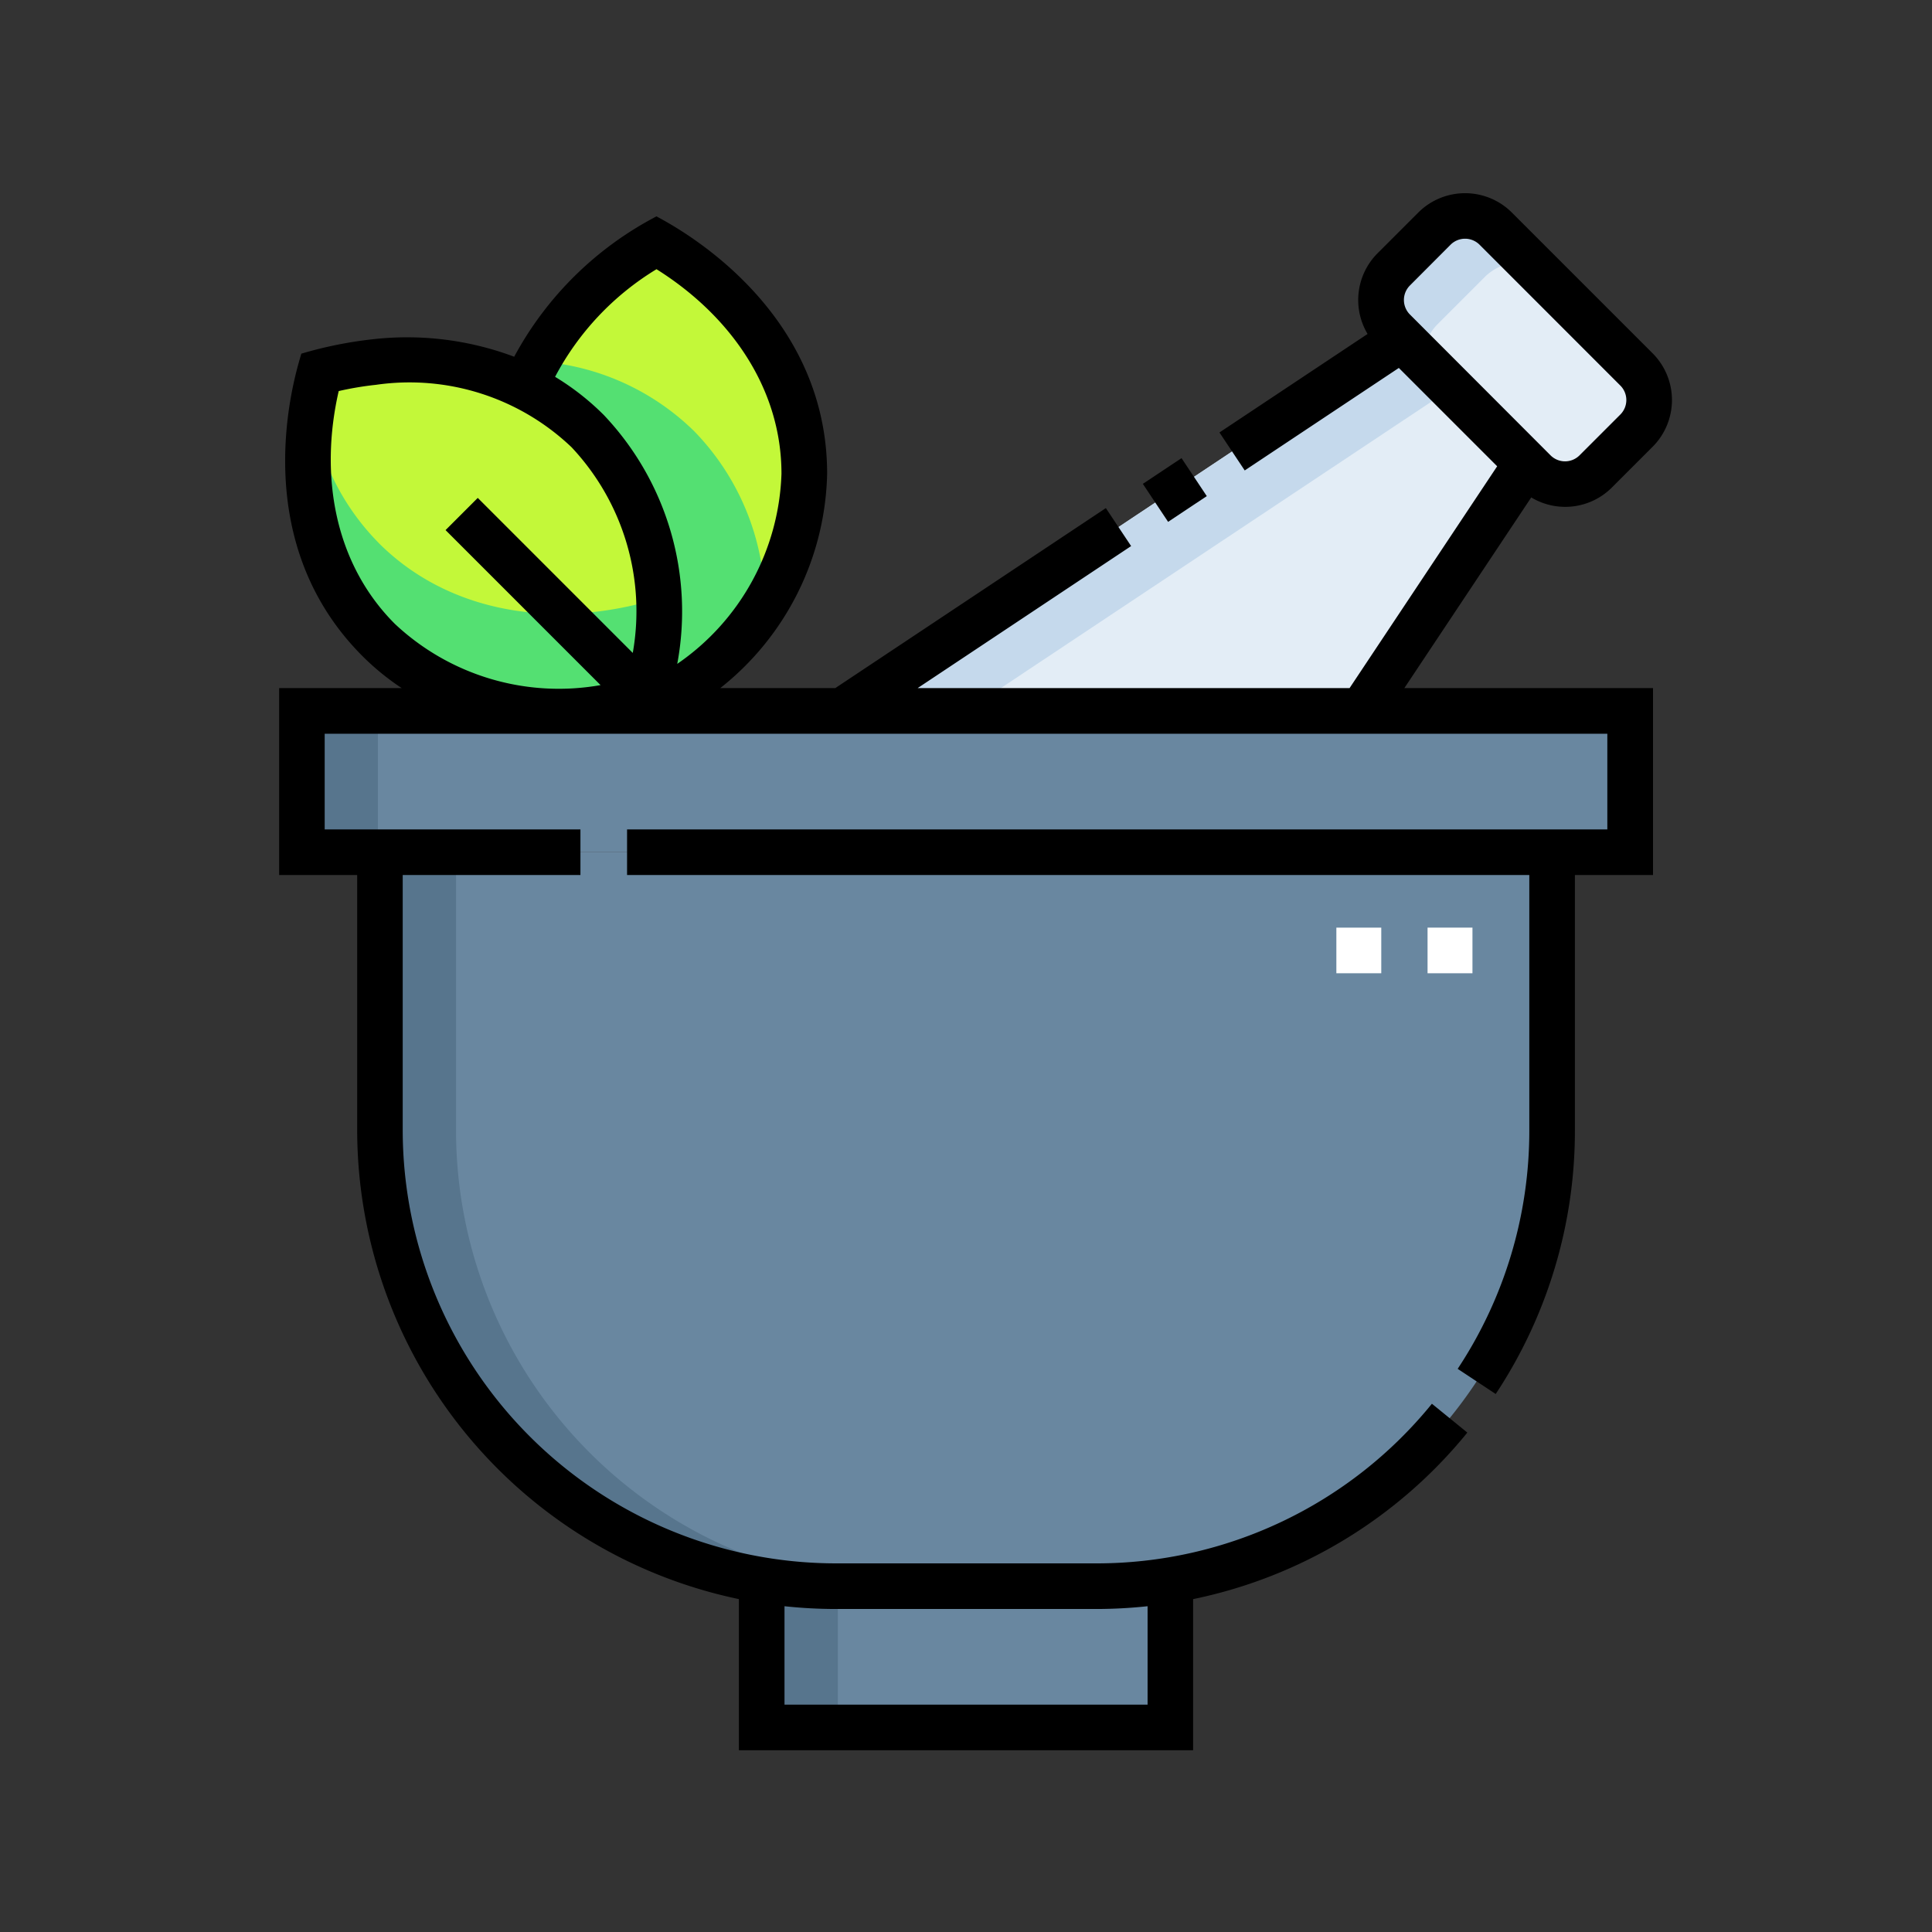 <svg xmlns="http://www.w3.org/2000/svg" width="90" height="90" viewBox="0 0 90 90">
  <rect x="0" y="0" width="90" height="90" fill="#333333" stroke="none"/>
  <g id="Grupo_1008789" data-name="Grupo 1008789" transform="translate(-290 -4779)">
    <rect id="Rectángulo_346076" data-name="Rectángulo 346076" width="90" height="90" transform="translate(290 4779)" fill="none"/>
    <g id="_026-mortar" data-name="026-mortar" transform="translate(303 4788)">
      <g id="Grupo_1008685" data-name="Grupo 1008685" transform="translate(1.062 1.061)">
        <g id="Grupo_1008623" data-name="Grupo 1008623" transform="translate(9.639 1.243)">
          <g id="Grupo_1008622" data-name="Grupo 1008622">
            <g id="Grupo_1008621" data-name="Grupo 1008621">
              <g id="Grupo_1008620" data-name="Grupo 1008620">
                <g id="Grupo_1008619" data-name="Grupo 1008619">
                  <path id="Trazado_720960" data-name="Trazado 720960" d="M111.52,17.7a15.972,15.972,0,0,0-2.1-1.436,15.946,15.946,0,0,0-2.1,1.436,12.033,12.033,0,0,0-4.779,9.327c0,4.442,2.719,8.372,6.884,10.762,4.165-2.39,6.884-6.32,6.884-10.762A12.033,12.033,0,0,0,111.52,17.7Z" transform="translate(-102.532 -16.262)" fill="#c3f839"/>
                </g>
              </g>
            </g>
          </g>
        </g>
        <path id="Trazado_720961" data-name="Trazado 720961" d="M114.47,66.608a14.593,14.593,0,0,1-5.046,4.678c-4.165-2.39-6.884-6.32-6.884-10.761a11.018,11.018,0,0,1,1.336-5.235,11.462,11.462,0,0,1,7.3,3.254A11.617,11.617,0,0,1,114.47,66.608Z" transform="translate(-92.9 -48.518)" fill="#54e072"/>
        <g id="Grupo_1008628" data-name="Grupo 1008628" transform="translate(0 23.057)">
          <g id="Grupo_1008627" data-name="Grupo 1008627">
            <g id="Grupo_1008626" data-name="Grupo 1008626">
              <g id="Grupo_1008625" data-name="Grupo 1008625">
                <g id="Grupo_1008624" data-name="Grupo 1008624">
                  <path id="Trazado_720962" data-name="Trazado 720962" d="M34.492,170.243h3.542v6.581H34.492Z" transform="translate(-34.492 -170.243)" fill="#57758d"/>
                </g>
              </g>
            </g>
          </g>
        </g>
        <g id="Grupo_1008674" data-name="Grupo 1008674" transform="translate(0.001)">
          <g id="Grupo_1008633" data-name="Grupo 1008633" transform="translate(25.121 5.713)">
            <g id="Grupo_1008632" data-name="Grupo 1008632">
              <g id="Grupo_1008631" data-name="Grupo 1008631">
                <g id="Grupo_1008630" data-name="Grupo 1008630">
                  <g id="Grupo_1008629" data-name="Grupo 1008629">
                    <path id="Trazado_720963" data-name="Trazado 720963" d="M226.367,79.741,211.815,65.19l26.116-17.376,5.811,5.811Z" transform="translate(-211.815 -47.814)" fill="#e3edf6"/>
                  </g>
                </g>
              </g>
            </g>
          </g>
          <g id="Grupo_1008638" data-name="Grupo 1008638" transform="translate(50.273)">
            <g id="Grupo_1008637" data-name="Grupo 1008637">
              <g id="Grupo_1008636" data-name="Grupo 1008636">
                <g id="Grupo_1008635" data-name="Grupo 1008635">
                  <g id="Grupo_1008634" data-name="Grupo 1008634">
                    <path id="Trazado_720964" data-name="Trazado 720964" d="M391.843,8.08l-1.895,1.895a2.018,2.018,0,0,0,0,2.854l6.557,6.557a2.018,2.018,0,0,0,2.854,0l1.895-1.895a2.018,2.018,0,0,0,0-2.854L394.7,8.08A2.018,2.018,0,0,0,391.843,8.08Z" transform="translate(-389.357 -7.489)" fill="#e3edf6"/>
                  </g>
                </g>
              </g>
            </g>
          </g>
          <g id="Grupo_1008643" data-name="Grupo 1008643" transform="translate(25.121 5.712)">
            <g id="Grupo_1008642" data-name="Grupo 1008642">
              <g id="Grupo_1008641" data-name="Grupo 1008641">
                <g id="Grupo_1008640" data-name="Grupo 1008640">
                  <g id="Grupo_1008639" data-name="Grupo 1008639">
                    <path id="Trazado_720965" data-name="Trazado 720965" d="M240.248,50.126,214.131,67.5l-2.315-2.315L237.932,47.81Z" transform="translate(-211.816 -47.81)" fill="#c5d9ec"/>
                  </g>
                </g>
              </g>
            </g>
          </g>
          <g id="Grupo_1008648" data-name="Grupo 1008648" transform="translate(50.274 0)">
            <g id="Grupo_1008647" data-name="Grupo 1008647">
              <g id="Grupo_1008646" data-name="Grupo 1008646">
                <g id="Grupo_1008645" data-name="Grupo 1008645">
                  <g id="Grupo_1008644" data-name="Grupo 1008644">
                    <path id="Trazado_720966" data-name="Trazado 720966" d="M396.327,9.708a2.324,2.324,0,0,0-2.141.628L392,12.522a2.313,2.313,0,0,0-.68,1.677l-1.37-1.37a2.018,2.018,0,0,1,0-2.853l1.894-1.9a2.02,2.02,0,0,1,2.855,0Z" transform="translate(-389.36 -7.49)" fill="#c5d9ec"/>
                  </g>
                </g>
              </g>
            </g>
          </g>
          <g id="Grupo_1008653" data-name="Grupo 1008653" transform="translate(21.42 60.814)">
            <g id="Grupo_1008652" data-name="Grupo 1008652">
              <g id="Grupo_1008651" data-name="Grupo 1008651">
                <g id="Grupo_1008650" data-name="Grupo 1008650">
                  <g id="Grupo_1008649" data-name="Grupo 1008649">
                    <path id="Trazado_720967" data-name="Trazado 720967" d="M185.7,436.755H204.73v9.6H185.7Z" transform="translate(-185.695 -436.755)" fill="#6987a0"/>
                  </g>
                </g>
              </g>
            </g>
          </g>
          <g id="Grupo_1008658" data-name="Grupo 1008658" transform="translate(21.42 60.815)">
            <g id="Grupo_1008657" data-name="Grupo 1008657">
              <g id="Grupo_1008656" data-name="Grupo 1008656">
                <g id="Grupo_1008655" data-name="Grupo 1008655">
                  <g id="Grupo_1008654" data-name="Grupo 1008654">
                    <path id="Trazado_720968" data-name="Trazado 720968" d="M185.7,436.758h3.542v9.6H185.7Z" transform="translate(-185.695 -436.758)" fill="#57758d"/>
                  </g>
                </g>
              </g>
            </g>
          </g>
          <g id="Grupo_1008663" data-name="Grupo 1008663" transform="translate(0 23.057)">
            <g id="Grupo_1008662" data-name="Grupo 1008662">
              <g id="Grupo_1008661" data-name="Grupo 1008661">
                <g id="Grupo_1008660" data-name="Grupo 1008660">
                  <g id="Grupo_1008659" data-name="Grupo 1008659">
                    <path id="Trazado_720969" data-name="Trazado 720969" d="M34.5,170.24H96.372v6.582H34.5Z" transform="translate(-34.496 -170.24)" fill="#6987a0"/>
                  </g>
                </g>
              </g>
            </g>
          </g>
          <g id="Grupo_1008668" data-name="Grupo 1008668" transform="translate(3.635 29.639)">
            <g id="Grupo_1008667" data-name="Grupo 1008667">
              <g id="Grupo_1008666" data-name="Grupo 1008666">
                <g id="Grupo_1008665" data-name="Grupo 1008665">
                  <g id="Grupo_1008664" data-name="Grupo 1008664">
                    <path id="Trazado_720970" data-name="Trazado 720970" d="M93.519,250.889H81.4a21.244,21.244,0,0,1-21.244-21.244V216.7h54.605v12.948A21.244,21.244,0,0,1,93.519,250.889Z" transform="translate(-60.157 -216.697)" fill="#6987a0"/>
                  </g>
                </g>
              </g>
            </g>
          </g>
          <g id="Grupo_1008673" data-name="Grupo 1008673" transform="translate(3.635 29.638)">
            <g id="Grupo_1008672" data-name="Grupo 1008672">
              <g id="Grupo_1008671" data-name="Grupo 1008671">
                <g id="Grupo_1008670" data-name="Grupo 1008670">
                  <g id="Grupo_1008669" data-name="Grupo 1008669">
                    <path id="Trazado_720971" data-name="Trazado 720971" d="M84.938,250.885H81.4a21.244,21.244,0,0,1-21.244-21.244V216.694h3.542v12.948A21.244,21.244,0,0,0,84.938,250.885Z" transform="translate(-60.152 -216.694)" fill="#57758d"/>
                  </g>
                </g>
              </g>
            </g>
          </g>
        </g>
        <g id="Grupo_1008679" data-name="Grupo 1008679" transform="translate(0.283 6.725)">
          <g id="Grupo_1008678" data-name="Grupo 1008678">
            <g id="Grupo_1008677" data-name="Grupo 1008677">
              <g id="Grupo_1008676" data-name="Grupo 1008676">
                <g id="Grupo_1008675" data-name="Grupo 1008675">
                  <path id="Trazado_720972" data-name="Trazado 720972" d="M39.551,55.044a15.952,15.952,0,0,0-2.5.473,15.95,15.95,0,0,0-.473,2.5,12.033,12.033,0,0,0,3.215,9.975c3.141,3.141,7.843,4,12.478,2.742,1.255-4.635.4-9.337-2.742-12.478A12.033,12.033,0,0,0,39.551,55.044Z" transform="translate(-36.492 -54.961)" fill="#c3f839"/>
                </g>
              </g>
            </g>
          </g>
        </g>
        <g id="Grupo_1008684" data-name="Grupo 1008684" transform="translate(0.283 9.045)">
          <g id="Grupo_1008683" data-name="Grupo 1008683">
            <g id="Grupo_1008682" data-name="Grupo 1008682">
              <g id="Grupo_1008681" data-name="Grupo 1008681">
                <g id="Grupo_1008680" data-name="Grupo 1008680">
                  <path id="Trazado_720973" data-name="Trazado 720973" d="M39.789,77.526c3.14,3.142,7.842,4,12.476,2.742a16.069,16.069,0,0,0,.374-1.756,14.777,14.777,0,0,1-.374,6.279c-4.634,1.255-9.336.4-12.476-2.742a12.025,12.025,0,0,1-3.216-9.974c.027-.246.058-.494.1-.74a11.264,11.264,0,0,0,3.119,6.192Z" transform="translate(-36.489 -71.334)" fill="#54e072"/>
                </g>
              </g>
            </g>
          </g>
        </g>
        <path id="Trazado_720974" data-name="Trazado 720974" d="M34.5,170.25h3.542v6.581H34.5Z" transform="translate(-34.498 -147.192)" fill="#57758d"/>
      </g>
      <g id="Grupo_1008700" data-name="Grupo 1008700" transform="translate(0 0)">
        <g id="Grupo_1008698" data-name="Grupo 1008698" transform="translate(49.253 34.213)">
          <g id="Grupo_1008691" data-name="Grupo 1008691" transform="translate(4.248)">
            <g id="Grupo_1008690" data-name="Grupo 1008690">
              <g id="Grupo_1008689" data-name="Grupo 1008689">
                <g id="Grupo_1008688" data-name="Grupo 1008688">
                  <g id="Grupo_1008687" data-name="Grupo 1008687">
                    <g id="Grupo_1008686" data-name="Grupo 1008686">
                      <path id="Trazado_720975" data-name="Trazado 720975" d="M404.64,241.494h2.092v2.125H404.64Z" transform="translate(-404.64 -241.494)" fill="#fff"/>
                    </g>
                  </g>
                </g>
              </g>
            </g>
          </g>
          <g id="Grupo_1008697" data-name="Grupo 1008697">
            <g id="Grupo_1008696" data-name="Grupo 1008696">
              <g id="Grupo_1008695" data-name="Grupo 1008695">
                <g id="Grupo_1008694" data-name="Grupo 1008694">
                  <g id="Grupo_1008693" data-name="Grupo 1008693">
                    <g id="Grupo_1008692" data-name="Grupo 1008692">
                      <path id="Trazado_720976" data-name="Trazado 720976" d="M374.657,241.494h2.092v2.125h-2.092Z" transform="translate(-374.657 -241.494)" fill="#fff"/>
                    </g>
                  </g>
                </g>
              </g>
            </g>
          </g>
        </g>
        <g id="Grupo_1008699" data-name="Grupo 1008699">
          <path id="Trazado_720977" data-name="Trazado 720977" d="M85.327,14.172a3.073,3.073,0,0,0,3.758-.463l1.895-1.895a3.081,3.081,0,0,0,0-4.357L84.423.9a3.085,3.085,0,0,0-4.357,0l-1.9,1.9a3.083,3.083,0,0,0-.463,3.757l-6.9,4.589,1.177,1.769L79.159,8.14l4.581,4.581L76.864,23.055H56.742l9.946-6.617-1.177-1.769L52.906,23.055H47.548a13.086,13.086,0,0,0,4.979-9.989c0-8.178-7.817-11.875-7.946-11.988a15.855,15.855,0,0,0-6.632,6.54,14.2,14.2,0,0,0-6.661-.806,19.026,19.026,0,0,0-3.257.664c-.011.173-2.945,8.293,2.857,14.094a11.746,11.746,0,0,0,1.82,1.484H27v8.707h3.635V43.647A22.345,22.345,0,0,0,48.416,65.492v7.042h21.16V65.493A22.233,22.233,0,0,0,82.35,57.735L80.7,56.392a20.117,20.117,0,0,1-15.648,7.436H52.938A20.2,20.2,0,0,1,32.756,43.647V31.762h8.279V29.637H29.121V25.18H88.872v4.457H43.207v2.125h42.03V43.647A20.092,20.092,0,0,1,81.9,54.766l1.772,1.172a22.21,22.21,0,0,0,3.689-12.291V31.762H91V23.055H79.416ZM79.674,4.3,81.569,2.4a.956.956,0,0,1,1.351,0L89.477,8.96a.955.955,0,0,1,0,1.351l-1.9,1.9a.955.955,0,0,1-1.345.006L79.669,5.644A.957.957,0,0,1,79.674,4.3ZM65.055,65.953a22.528,22.528,0,0,0,2.4-.129V70.41H50.541V65.824a22.465,22.465,0,0,0,2.4.129H65.055ZM44.581,3.542C47.995,5.685,50.4,9.068,50.4,13.066a11.183,11.183,0,0,1-4.855,8.86,13.3,13.3,0,0,0-3.421-11.593,11.958,11.958,0,0,0-2.27-1.779,12.916,12.916,0,0,1,4.724-5.013ZM29.773,9.218a14.789,14.789,0,0,1,1.739-.292,10.939,10.939,0,0,1,9.111,2.91,11.155,11.155,0,0,1,2.85,9.58l-7.221-7.222-1.5,1.5,7.221,7.221a11.155,11.155,0,0,1-9.58-2.85c-2.816-2.816-3.523-6.908-2.618-10.851Z" transform="translate(-26.996 0)"/>
          <path id="Trazado_720978" data-name="Trazado 720978" d="M0,0H2.164V2.125H0Z" transform="translate(40.238 13.54) rotate(-33.627)"/>
        </g>
      </g>
    </g>
  </g>
</svg>
